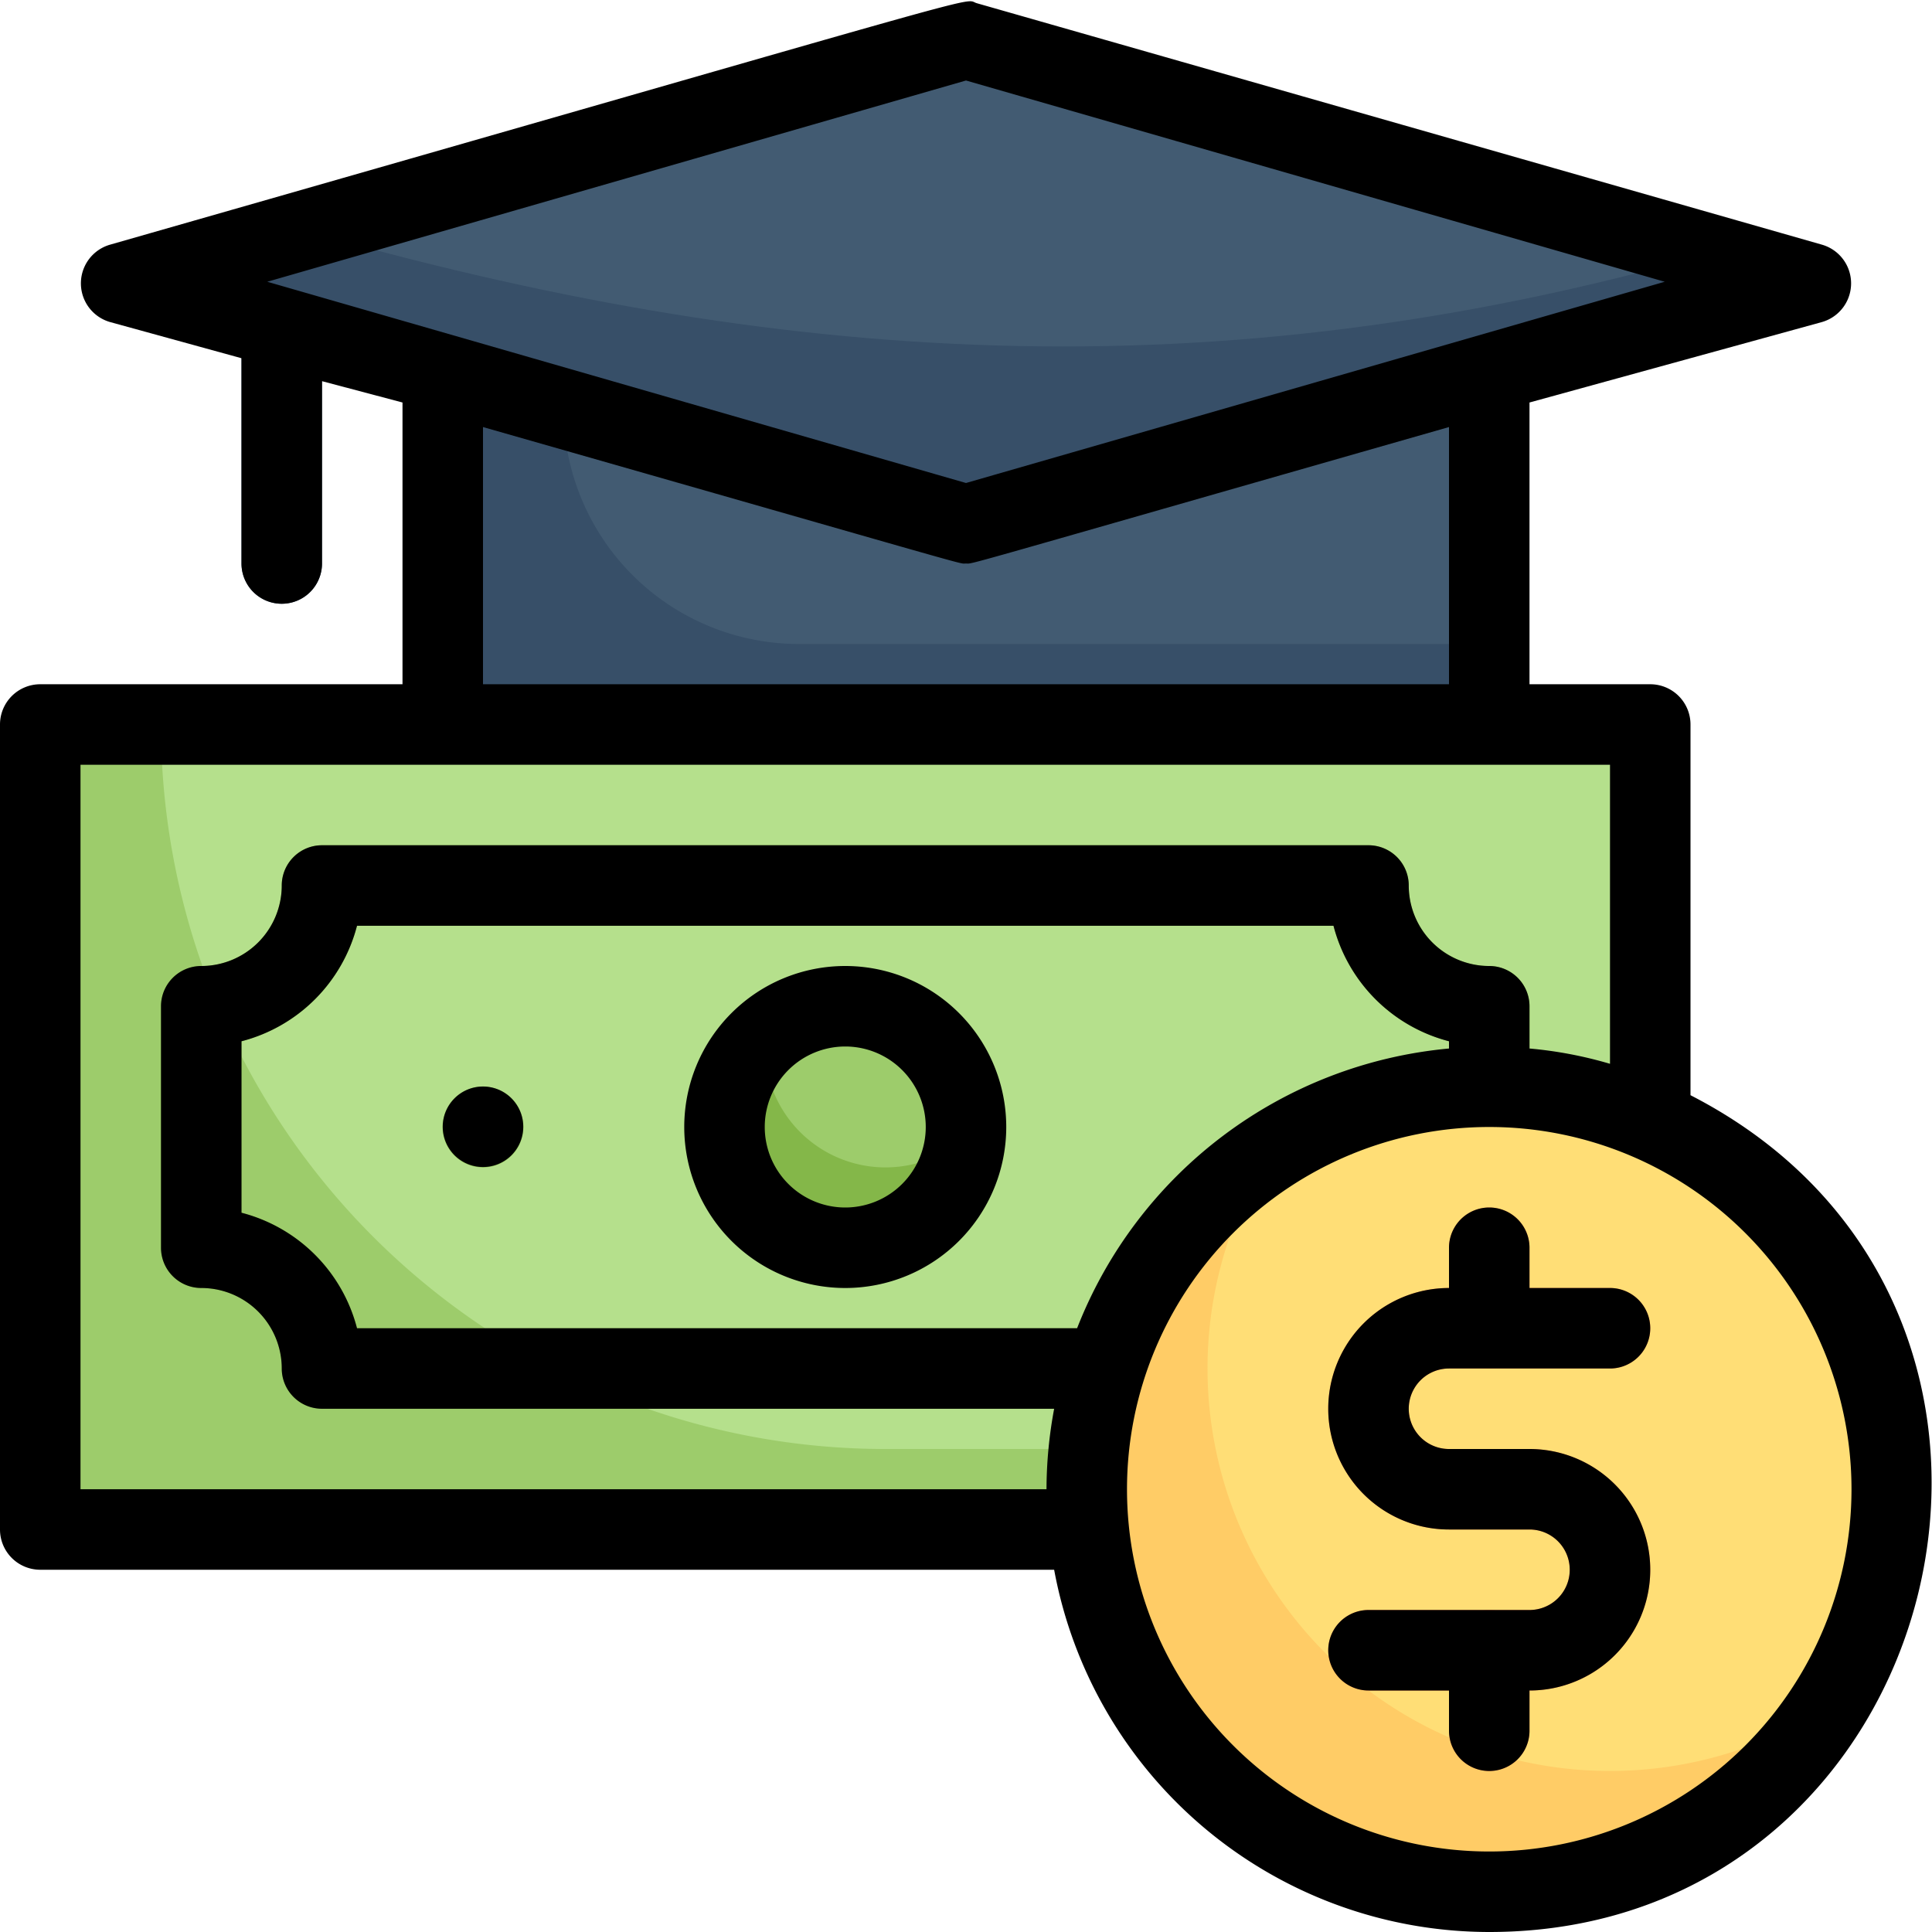 <svg class="h-5 w-5" viewBox="0 0 48 48" xmlns="http://www.w3.org/2000/svg"><g id="Money_for_study" data-name="Money for study"><path d="m6 14v-5.86a1 1 0 0 1 2 0v5.86a1 1 0 0 1 -2 0z" fill="#374f68"/><path d="m1 18h40v20h-40z" fill="#9dcc6b"/><path d="m41 18v18h-19a18 18 0 0 1 -18-18z" fill="#b5e08c"/><path d="m45 7-21 6-21-6 21-6z" fill="#374f68"/><path d="m42.5 6.29c-12.36 3.53-23.24 2.78-35-.58l16.5-4.71z" fill="#425b72"/><path d="m37 9.29v8.71h-26v-8.71l13 3.71z" fill="#374f68"/><path d="m37 9.29v6.71h-17.15a5.85 5.85 0 0 1 -5.85-5.85l10 2.85z" fill="#425b72"/><path d="m27.46 35h-19.46a1 1 0 0 1 -1-1 2 2 0 0 0 -2-2 1 1 0 0 1 -1-1v-6a1 1 0 0 1 1-1 2 2 0 0 0 2-2 1 1 0 0 1 1-1h26a1 1 0 0 1 1 1 2 2 0 0 0 2 2 1 1 0 0 1 1 1v2a1 1 0 0 1 -2 0v-1.13a4 4 0 0 1 -2.87-2.87h-24.26a4 4 0 0 1 -2.87 2.87v4.26a4 4 0 0 1 2.87 2.87h18.59a1 1 0 0 1 0 2z" fill="#84b749"/><path d="m47 37a10 10 0 0 1 -10 10c-10 0-13.73-13-5.41-18.41a10 10 0 0 1 15.41 8.41z" fill="#fc6"/><path d="m47 37a9.92 9.92 0 0 1 -1.59 5.41 10 10 0 0 1 -13.82-13.82 10 10 0 0 1 15.41 8.41z" fill="#ffde76"/><path d="m24 28a3 3 0 1 1 -5-2.24 3 3 0 0 1 5 2.24z" fill="#84b749"/><path d="m24 28a1 1 0 0 1 0 .24 3 3 0 0 1 -5-2.24 1 1 0 0 1 0-.24 3 3 0 0 1 5 2.24z" fill="#9dcc6b"/><path d="m11.29 27.29a1 1 0 0 1 1.42 1.42 1 1 0 0 1 -1.42-1.42z" fill="#84b749"/><g fill="#f8834b"><path d="m36 33v-2a1 1 0 0 1 2 0v2a1 1 0 0 1 -2 0z"/><path d="m36 43v-2a1 1 0 0 1 2 0v2a1 1 0 0 1 -2 0z"/><path d="m38 42h-4a1 1 0 0 1 0-2h4a1 1 0 0 0 0-2h-2a3 3 0 0 1 0-6h4a1 1 0 0 1 0 2h-4a1 1 0 0 0 0 2h2a3 3 0 0 1 0 6z"/></g><path d="m36 34h4a1 1 0 0 0 0-2h-2v-1a1 1 0 0 0 -2 0v1a3 3 0 0 0 0 6h2a1 1 0 0 1 0 2h-4a1 1 0 0 0 0 2h2v1a1 1 0 0 0 2 0v-1a3 3 0 0 0 0-6h-2a1 1 0 0 1 0-2z"/><path d="m42 27.21v-9.21a1 1 0 0 0 -1-1h-3v-7l7.27-2a1 1 0 0 0 0-1.92l-21-6c-.41-.12 1.19-.5-21.54 6a1 1 0 0 0 0 1.92l3.27.9v5.1a1 1 0 0 0 2 0v-4.53l2 .53v7h-9a1 1 0 0 0 -1 1v20a1 1 0 0 0 1 1h25.19a11 11 0 0 0 10.81 9c11.43 0 15.32-15.49 5-20.79zm-18-25.21 17.36 5-17.36 5-17.36-5zm-12 8.61c12.64 3.61 11.79 3.39 12 3.39s-.52.19 12-3.39v6.39h-24zm-10 26.39v-18h38v7.43a10.24 10.24 0 0 0 -2-.38v-1.05a1 1 0 0 0 -1-1 2 2 0 0 1 -2-2 1 1 0 0 0 -1-1h-26a1 1 0 0 0 -1 1 2 2 0 0 1 -2 2 1 1 0 0 0 -1 1v6a1 1 0 0 0 1 1 2 2 0 0 1 2 2 1 1 0 0 0 1 1h18.19a11 11 0 0 0 -.19 2zm24.76-4h-17.89a4 4 0 0 0 -2.87-2.87v-4.26a4 4 0 0 0 2.87-2.87h24.26a4 4 0 0 0 2.87 2.87v.18a11 11 0 0 0 -9.24 6.95zm10.24 13a9 9 0 1 1 9-9 9 9 0 0 1 -9 9z"/><path d="m21 24a4 4 0 1 0 4 4 4 4 0 0 0 -4-4zm0 6a2 2 0 1 1 2-2 2 2 0 0 1 -2 2z"/><path d="m11.29 27.29a1 1 0 1 0 1.42 0 1 1 0 0 0 -1.42 0z"/></g></svg>